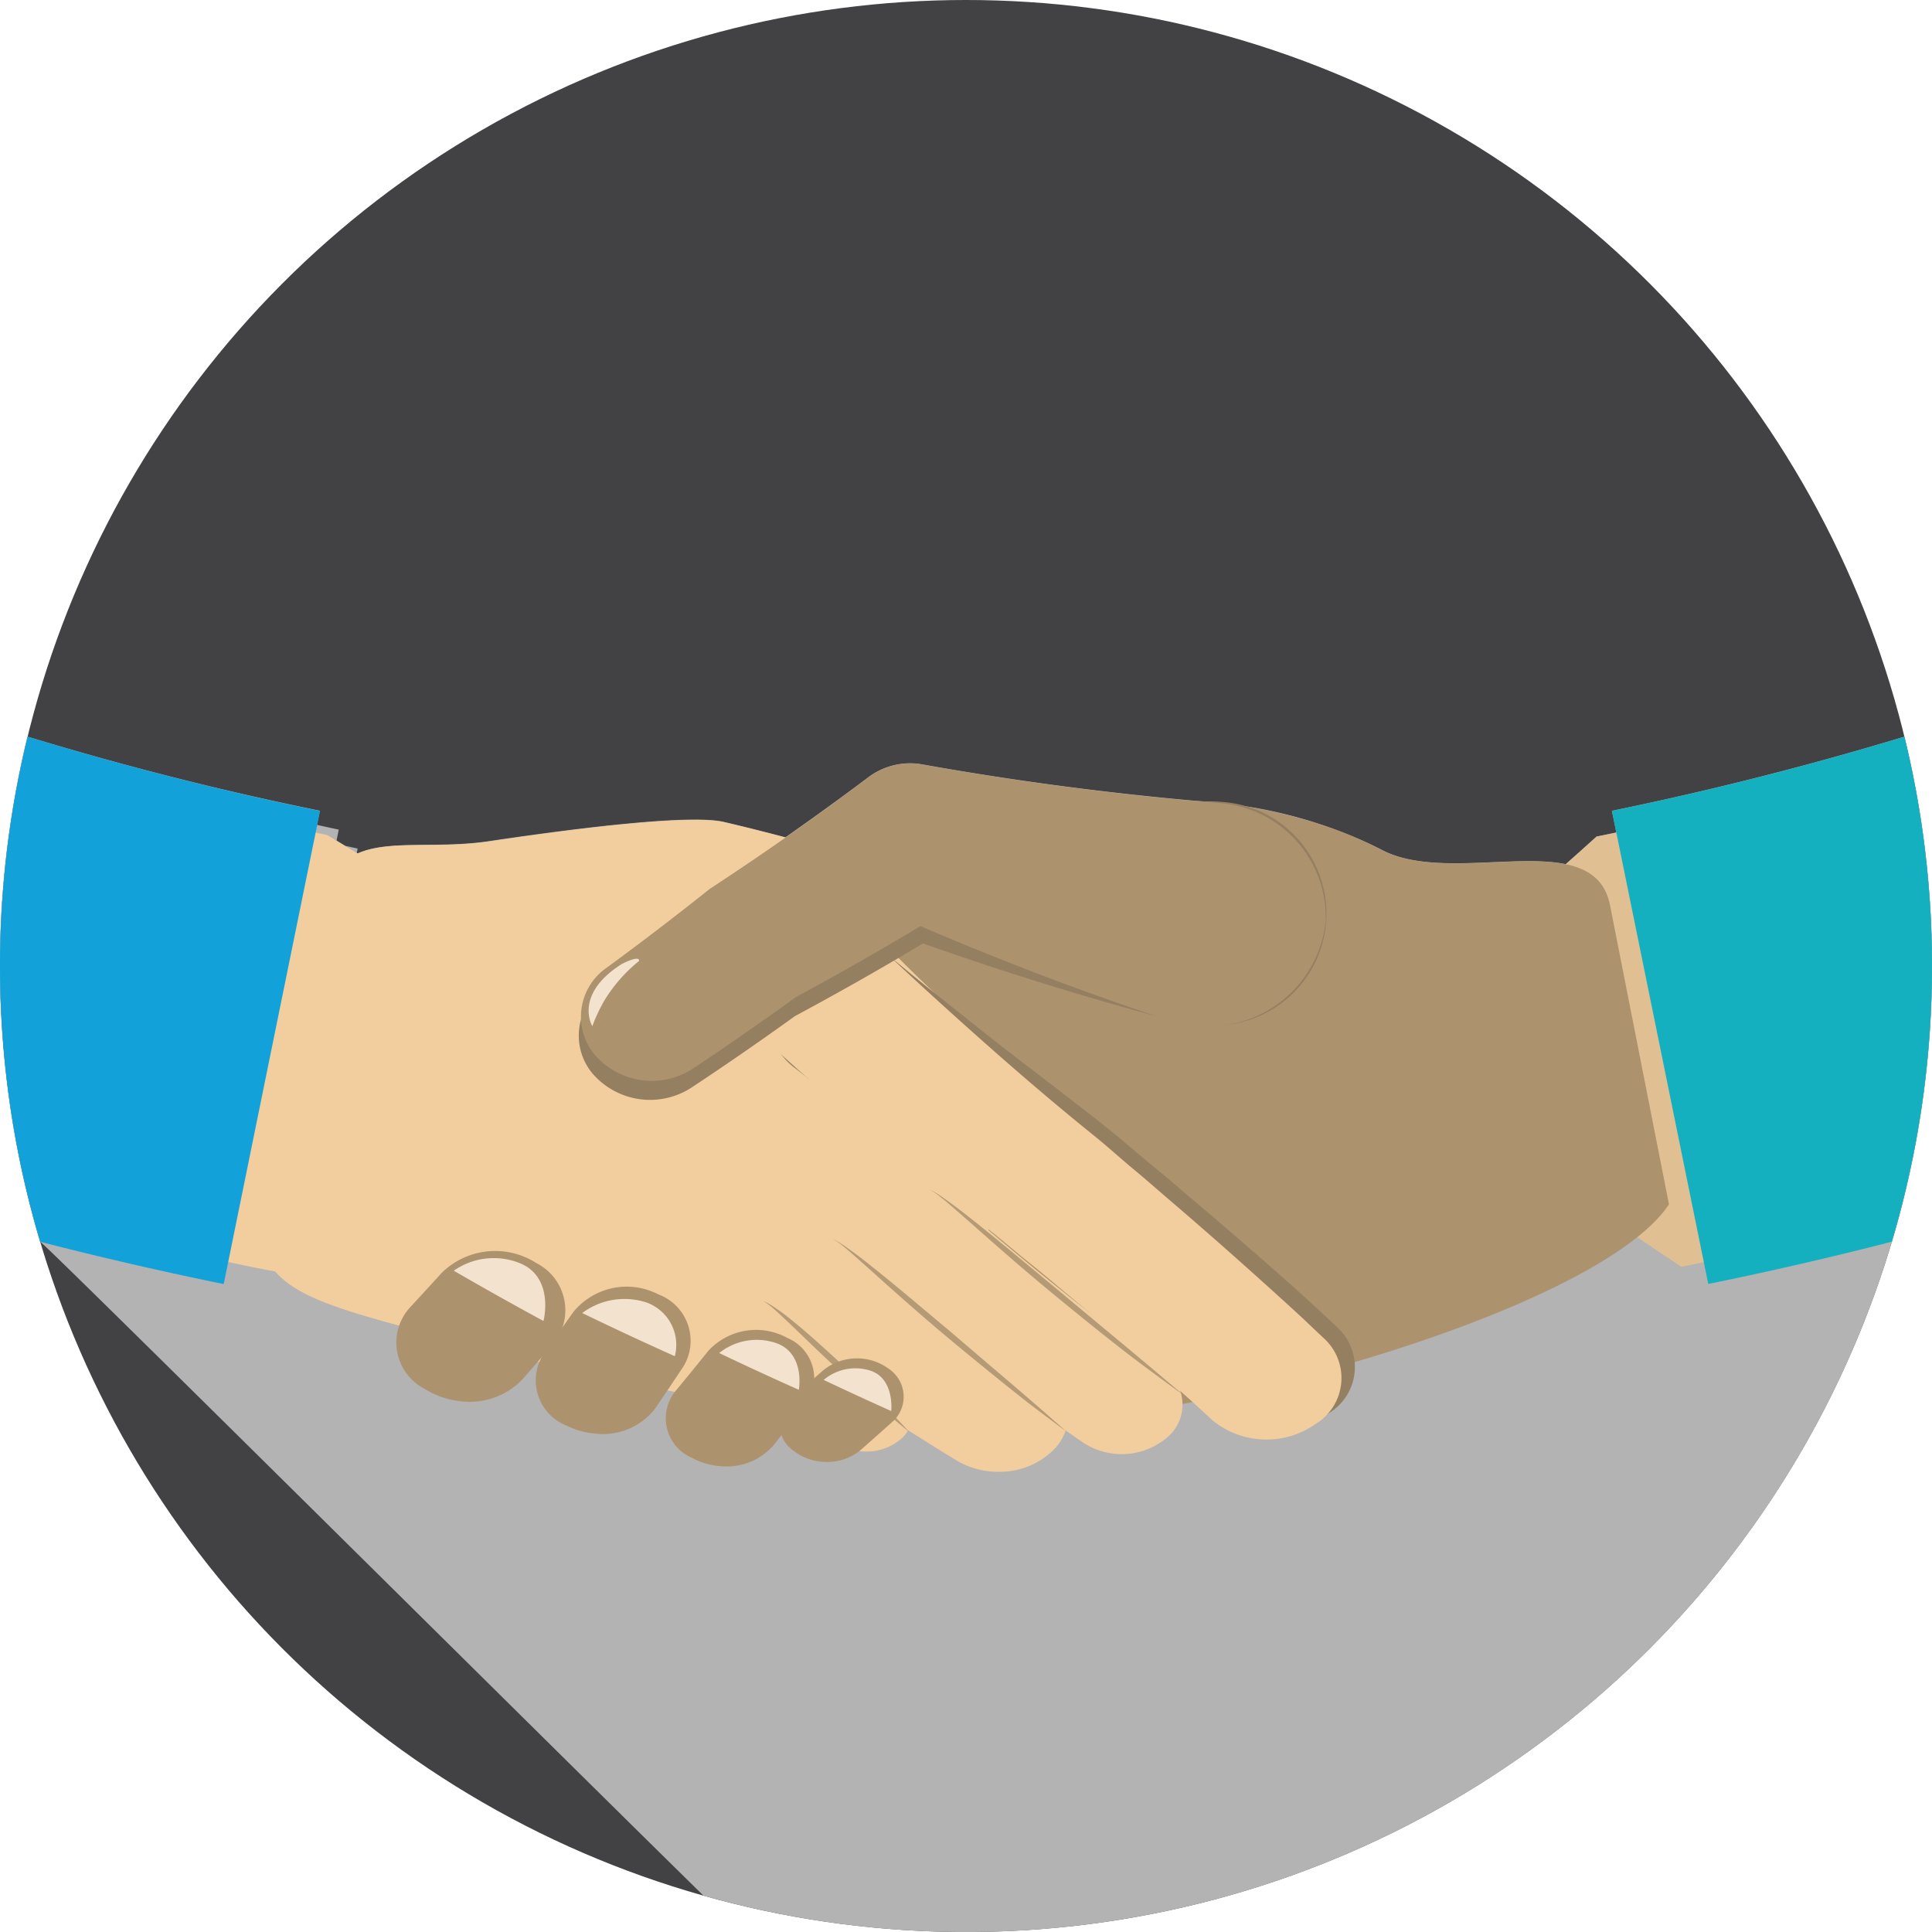 <svg xmlns="http://www.w3.org/2000/svg" width="78" height="78" viewBox="0 0 78 78"><g transform="translate(-131.849 -230.102)"><g transform="translate(131.849 230.102)"><circle cx="39" cy="39" r="39" transform="translate(0 0)" fill="#424244"/></g><g transform="translate(131.849 259.846)" style="mix-blend-mode:multiply;isolation:isolate"><path d="M131.99,273.123c.067.818.152,1.632.269,2.436,0,.026.007.054.011.081q.2,1.352.493,2.672c.012.056.025.113.039.169q.292,1.3.667,2.576v0c.17.045,20.214,19.958,26.78,26.4a38.994,38.994,0,0,0,48.7-45.863l-.015,0c-.068-.308-.124-.622-.2-.927q-5.85,1.77-11.808,2.993l.178.872c-.267.053-.532.115-.8.167q-.617.559-1.245,1.114v0c-2.086-.429-5.451.506-7.478-.605a18.539,18.539,0,0,0-5.86-1.792,4.91,4.91,0,0,0-1.015-.129l-.271-.008-.27-.018q-5.308-.471-10.5-1.372l-.593-.105a2.8,2.8,0,0,0-2.166.52c-1.094.824-2.214,1.631-3.349,2.427-.787-.209-1.6-.417-2.487-.625-1.394-.323-6.1.275-9.392.765-2.135.339-4.091-.066-5.388.507l-.037-.022c.012-.057.024-.116.035-.172-.167-.035-.334-.074-.5-.109-.118-.07-.235-.141-.352-.213.03-.147.059-.295.09-.443-.295-.059-.587-.128-.881-.19l.117-.573q-5.954-1.211-11.807-2.992c-.17.7-.319,1.409-.452,2.124-.018.1-.034.193-.052.289-.109.612-.2,1.23-.282,1.852-.02.159-.042.317-.06.477-.067.576-.117,1.155-.159,1.739-.013.179-.031.356-.041.537-.043.741-.068,1.487-.068,2.239,0,.873.038,1.737.1,2.6C131.957,272.723,131.974,272.923,131.99,273.123Z" transform="translate(-131.849 -260.67)" fill="#b3b3b3"/></g><g transform="translate(131.849 259.846)"><g transform="translate(1.258 1.1)"><path d="M134.88,279.993c1.675-5.657-3.048-12.537-1.372-18.193q5.74,1.7,11.585,2.867.8.493,1.617.976-1.557,8.381-3.116,16.762C138.513,281.459,139.866,281.47,134.88,279.993Z" transform="translate(-133.142 -261.8)" fill="#f2ce9e"/></g><path d="M132.963,260.67a39.028,39.028,0,0,0,.507,20.39q3.688.947,7.411,1.707,1.944-9.551,3.889-19.1Q138.816,262.451,132.963,260.67Z" transform="translate(-131.849 -260.67)" fill="#12a2d9"/><g transform="translate(10.511 3.351)"><path d="M175.638,273.7c-.153-4.565-3.787-7.027-14.27-9.49-1.394-.323-6.1.275-9.392.765-3.3.523-6.178-.743-6.839,2.59q-1.19,6.041-2.381,12.081c-.663,3.321,1.833,3.894,6.59,5.192-.053.151,12.551,3.12,14.592,3.131-.582-.81,3.6-1.751,7.226-4.2C171.682,281.389,174.993,276.066,175.638,273.7Z" transform="translate(-142.651 -264.114)" fill="#f2ce9e"/></g><g transform="translate(63.211 1.1)"><path d="M207.981,279.993c-1.676-5.657,3.671-12.537,2-18.193q-5.9,1.747-11.92,2.933-.617.559-1.245,1.114,1.394,7.5,2.787,14.993.933.636,1.881,1.26C206.024,281.2,203.514,281.315,207.981,279.993Z" transform="translate(-196.811 -261.8)" fill="#e0bf93"/></g><g transform="translate(65.078)"><path d="M210.538,260.67q-5.85,1.77-11.808,2.993,1.946,9.551,3.889,19.1,3.722-.757,7.412-1.707a39.028,39.028,0,0,0,.507-20.39Z" transform="translate(-198.73 -260.67)" fill="#14b0bf"/></g><g transform="translate(34.736 2.577)"><path d="M174.134,276.123c-.081-2.62-4.784-5.6-6.491-8.15-1.166-1.661,8.724-2.74,10.6-4.269,1.157-.812,6.6-.373,10.3,1.582,2.919,1.6,8.619-1.049,9.268,2.253q1.191,6.041,2.381,12.081c-3.548,5.352-28.344,11.335-32.418,8.054C168.538,286.954,175.074,278.477,174.134,276.123Z" transform="translate(-167.547 -263.318)" fill="#ad926e"/></g><g transform="translate(28.164 12.687)"><path d="M165.493,274.514a133.991,133.991,0,0,0,14.094,12.018,1.736,1.736,0,0,1,.148,2.793,2.834,2.834,0,0,1-3.355.208,136.379,136.379,0,0,1-14.816-11.756,2.216,2.216,0,0,1,.052-3.4,2.935,2.935,0,0,1,3.786.052C165.431,274.454,165.466,274.485,165.493,274.514Z" transform="translate(-160.793 -273.709)" fill="#f2ce9e"/></g><g transform="translate(28.82 19.292)"><path d="M172.984,290.88a3.237,3.237,0,0,1-1.722-.46q-4.58-2.8-8.822-5.865a2.081,2.081,0,0,1-.33-3.262,3.042,3.042,0,0,1,3.79-.255q4.2,2.959,8.729,5.664a2.052,2.052,0,0,1,.625,3.221A3.072,3.072,0,0,1,172.984,290.88Z" transform="translate(-161.468 -280.497)" fill="#f2ce9e"/></g><g transform="translate(30.36 23.274)"><path d="M167.6,290.172a2.1,2.1,0,0,1-1.349-.51q-1.392-1.254-2.74-2.531a1.363,1.363,0,0,1,.16-2.171,2.123,2.123,0,0,1,2.6.152q1.35,1.252,2.745,2.481a1.349,1.349,0,0,1-.082,2.175A2.115,2.115,0,0,1,167.6,290.172Z" transform="translate(-163.05 -284.589)" fill="#f2ce9e"/></g><g transform="translate(30.8 22.776)"><path d="M169.421,289.381s-.39-.322-.966-.808-1.3-1.163-2.034-1.834-1.429-1.361-1.966-1.868c-.271-.25-.492-.465-.666-.6a2.6,2.6,0,0,0-.286-.2,2.535,2.535,0,0,1,.314.167,7.26,7.26,0,0,1,.749.536c.594.466,1.33,1.135,2.063,1.808.716.682,1.428,1.369,1.944,1.9S169.421,289.381,169.421,289.381Z" transform="translate(-163.503 -284.077)" fill="#b59a76"/></g><g transform="translate(31.467 25.097)"><path d="M166.018,290.641a2.152,2.152,0,0,1-1.235-.43,1.348,1.348,0,0,1-.082-2.178q.632-.543,1.257-1.09a2.162,2.162,0,0,1,2.628-.071,1.357,1.357,0,0,1,.137,2.175q-.623.559-1.254,1.114A2.1,2.1,0,0,1,166.018,290.641Z" transform="translate(-164.188 -286.462)" fill="#ad926e"/></g><g transform="translate(26.869 23.956)"><path d="M161.7,290.784a2.786,2.786,0,0,1-1.173-.339,1.736,1.736,0,0,1-.668-2.686q.673-.812,1.333-1.633a2.619,2.619,0,0,1,3.2-.514,1.76,1.76,0,0,1,.73,2.664q-.645.836-1.3,1.665A2.5,2.5,0,0,1,161.7,290.784Z" transform="translate(-159.463 -285.29)" fill="#ad926e"/></g><g transform="translate(21.611 22.21)"><path d="M156.43,289.413a3.062,3.062,0,0,1-1.068-.3,1.965,1.965,0,0,1-.956-2.93q.6-.833,1.188-1.672a2.781,2.781,0,0,1,3.435-.712,2,2,0,0,1,1.017,2.9q-.568.855-1.146,1.707A2.661,2.661,0,0,1,156.43,289.413Z" transform="translate(-154.059 -283.495)" fill="#ad926e"/></g><g transform="translate(15.99 20.768)"><path d="M150.767,288.056a3.287,3.287,0,0,1-1.336-.487,2.1,2.1,0,0,1-.6-3.268q.652-.705,1.3-1.418a3.08,3.08,0,0,1,3.82-.385,2.132,2.132,0,0,1,.688,3.244q-.626.73-1.263,1.457A2.951,2.951,0,0,1,150.767,288.056Z" transform="translate(-148.282 -282.013)" fill="#ad926e"/></g><g transform="translate(31.016 8.367)"><path d="M168.929,270.015s1.056.886,2.7,2.179c.817.659,1.784,1.419,2.84,2.221.526.406,1.074.822,1.639,1.265.559.422,1.154.9,1.753,1.383.542.464,1.091.922,1.635,1.373.525.426,1.078.92,1.6,1.354,1.051.889,2,1.711,2.827,2.436s1.5,1.337,1.985,1.78c.5.468.781.733.781.734a2.168,2.168,0,0,1-.312,3.458,3.418,3.418,0,0,1-4.134-.115l-.126-.11-.648-.587c-.441-.39-1.084-.956-1.877-1.621s-1.73-1.455-2.723-2.264c-.511-.407-.981-.816-1.549-1.26-.539-.429-1.083-.866-1.621-1.306-.517-.391-1.025-.786-1.59-1.192-.54-.4-1.09-.8-1.619-1.186-1.071-.771-2.053-1.5-2.884-2.137-1.687-1.253-2.769-2.118-2.771-2.117l-.03-.021a2.682,2.682,0,0,1-.312-4.032,3.3,3.3,0,0,1,4.339-.312Z" transform="translate(-163.724 -269.269)" fill="#957f61"/></g><g transform="translate(29.741 7.152)"><path d="M167.731,268.909s1.044,1.019,2.684,2.51,3.9,3.512,6.274,5.431c.659.525,1.163.992,1.751,1.481.563.464,1.149.989,1.713,1.466,1.128.97,2.142,1.863,3.023,2.652s1.606,1.449,2.119,1.923c.522.5.825.781.825.781a2.168,2.168,0,0,1-.33,3.458,3.44,3.44,0,0,1-4.151-.134l-.108-.1s-.261-.236-.711-.652c-.476-.429-1.169-1.045-2.018-1.775s-1.853-1.589-2.911-2.47c-.538-.44-1.055-.891-1.662-1.374-.58-.461-1.2-1.01-1.745-1.423-2.412-1.872-4.666-3.809-6.375-5.3s-2.792-2.507-2.794-2.5a2.7,2.7,0,0,1,.018-4.039,3.25,3.25,0,0,1,4.315-.011Z" transform="translate(-162.414 -268.02)" fill="#f2ce9e"/></g><g transform="translate(23.365 1.859)"><path d="M179.864,272.187q-5.787-1.533-11.274-3.544,1.343-.232,2.675-.491-3.269,2.023-6.736,3.882l.273-.186q-2.153,1.56-4.406,3.05a3.068,3.068,0,0,1-4.005-.613,2.389,2.389,0,0,1,.513-3.469q2.137-1.554,4.176-3.173l.04-.029.231-.15q3.2-2.09,6.186-4.332a2.765,2.765,0,0,1,1.96-.535l.61.065q5.581.588,11.249.683a4.518,4.518,0,1,1-.257,9.012A5.353,5.353,0,0,1,179.864,272.187Z" transform="translate(-155.862 -262.58)" fill="#957f61"/></g><g transform="translate(23.453 1.079)"><path d="M179.543,272.107q-5.754-1.922-11.145-4.313,1.439-.2,2.871-.434-3.25,2.024-6.7,3.883l.272-.186q-2.141,1.559-4.383,3.051a3.038,3.038,0,0,1-3.983-.611,2.4,2.4,0,0,1,.512-3.469q2.125-1.556,4.154-3.176l.04-.028.23-.151q3.179-2.092,6.151-4.334a2.8,2.8,0,0,1,2.166-.52l.593.105q5.593.976,11.342,1.451a4.63,4.63,0,0,1,4.356,4.8,4.748,4.748,0,0,1-5.282,4.182A5.283,5.283,0,0,1,179.543,272.107Z" transform="translate(-155.951 -261.779)" fill="#ad926e"/></g><g transform="translate(23.763 8.958)"><path d="M157.6,270.1s.735-.392.708-.129a6.173,6.173,0,0,0-1.4,1.595,6.745,6.745,0,0,0-.486,1.035C156.411,272.595,155.665,271.331,157.6,270.1Z" transform="translate(-156.27 -269.876)" fill="#f2e2ce"/></g><g transform="translate(18.32 21.047)"><path d="M150.677,282.812a2.817,2.817,0,0,1,2.6-.331c1.492.546,1.024,2.359,1.022,2.361Q152.467,283.849,150.677,282.812Z" transform="translate(-150.677 -282.301)" fill="#f2e2ce"/></g><g transform="translate(23.506 22.698)"><path d="M156.006,284.566a2.845,2.845,0,0,1,2.606-.422,1.817,1.817,0,0,1,1.132,2.165Q157.855,285.461,156.006,284.566Z" transform="translate(-156.006 -283.997)" fill="#f2e2ce"/></g><g transform="translate(29.036 24.349)"><path d="M161.689,286.227a2.423,2.423,0,0,1,2.2-.434c1.3.37,1.016,1.917,1.014,1.918Q163.28,286.987,161.689,286.227Z" transform="translate(-161.689 -285.694)" fill="#f2e2ce"/></g><g transform="translate(33.253 25.495)"><path d="M166.023,287.343a1.985,1.985,0,0,1,1.8-.4c1.081.277.929,1.656.928,1.657Q167.374,287.981,166.023,287.343Z" transform="translate(-166.023 -286.871)" fill="#f2e2ce"/></g><g transform="translate(37.547 18.287)"><path d="M180.705,287.783s-.685-.493-1.694-1.245-2.3-1.792-3.575-2.841-2.5-2.129-3.416-2.944c-.464-.4-.838-.742-1.122-.962a2.4,2.4,0,0,0-.335-.246l-.127-.08.132.07a2.453,2.453,0,0,1,.359.226c.3.205.716.514,1.2.9.971.766,2.228,1.823,3.5,2.873,1.261,1.059,2.54,2.112,3.491,2.912S180.705,287.783,180.705,287.783Z" transform="translate(-170.436 -279.464)" fill="#b59a76"/></g><g transform="translate(33.631 20.283)"><path d="M175.824,289.275s-.627-.46-1.55-1.163c-.908-.715-2.1-1.677-3.271-2.656s-2.294-1.985-3.131-2.74c-.426-.373-.769-.694-1.031-.9a2.309,2.309,0,0,0-.309-.229l-.119-.075a3.055,3.055,0,0,1,.456.274c.278.191.665.474,1.109.834.9.709,2.053,1.693,3.223,2.67,1.153.992,2.321,1.977,3.186,2.726S175.825,289.275,175.824,289.275Z" transform="translate(-166.412 -281.515)" fill="#b59a76"/></g></g></g></svg>